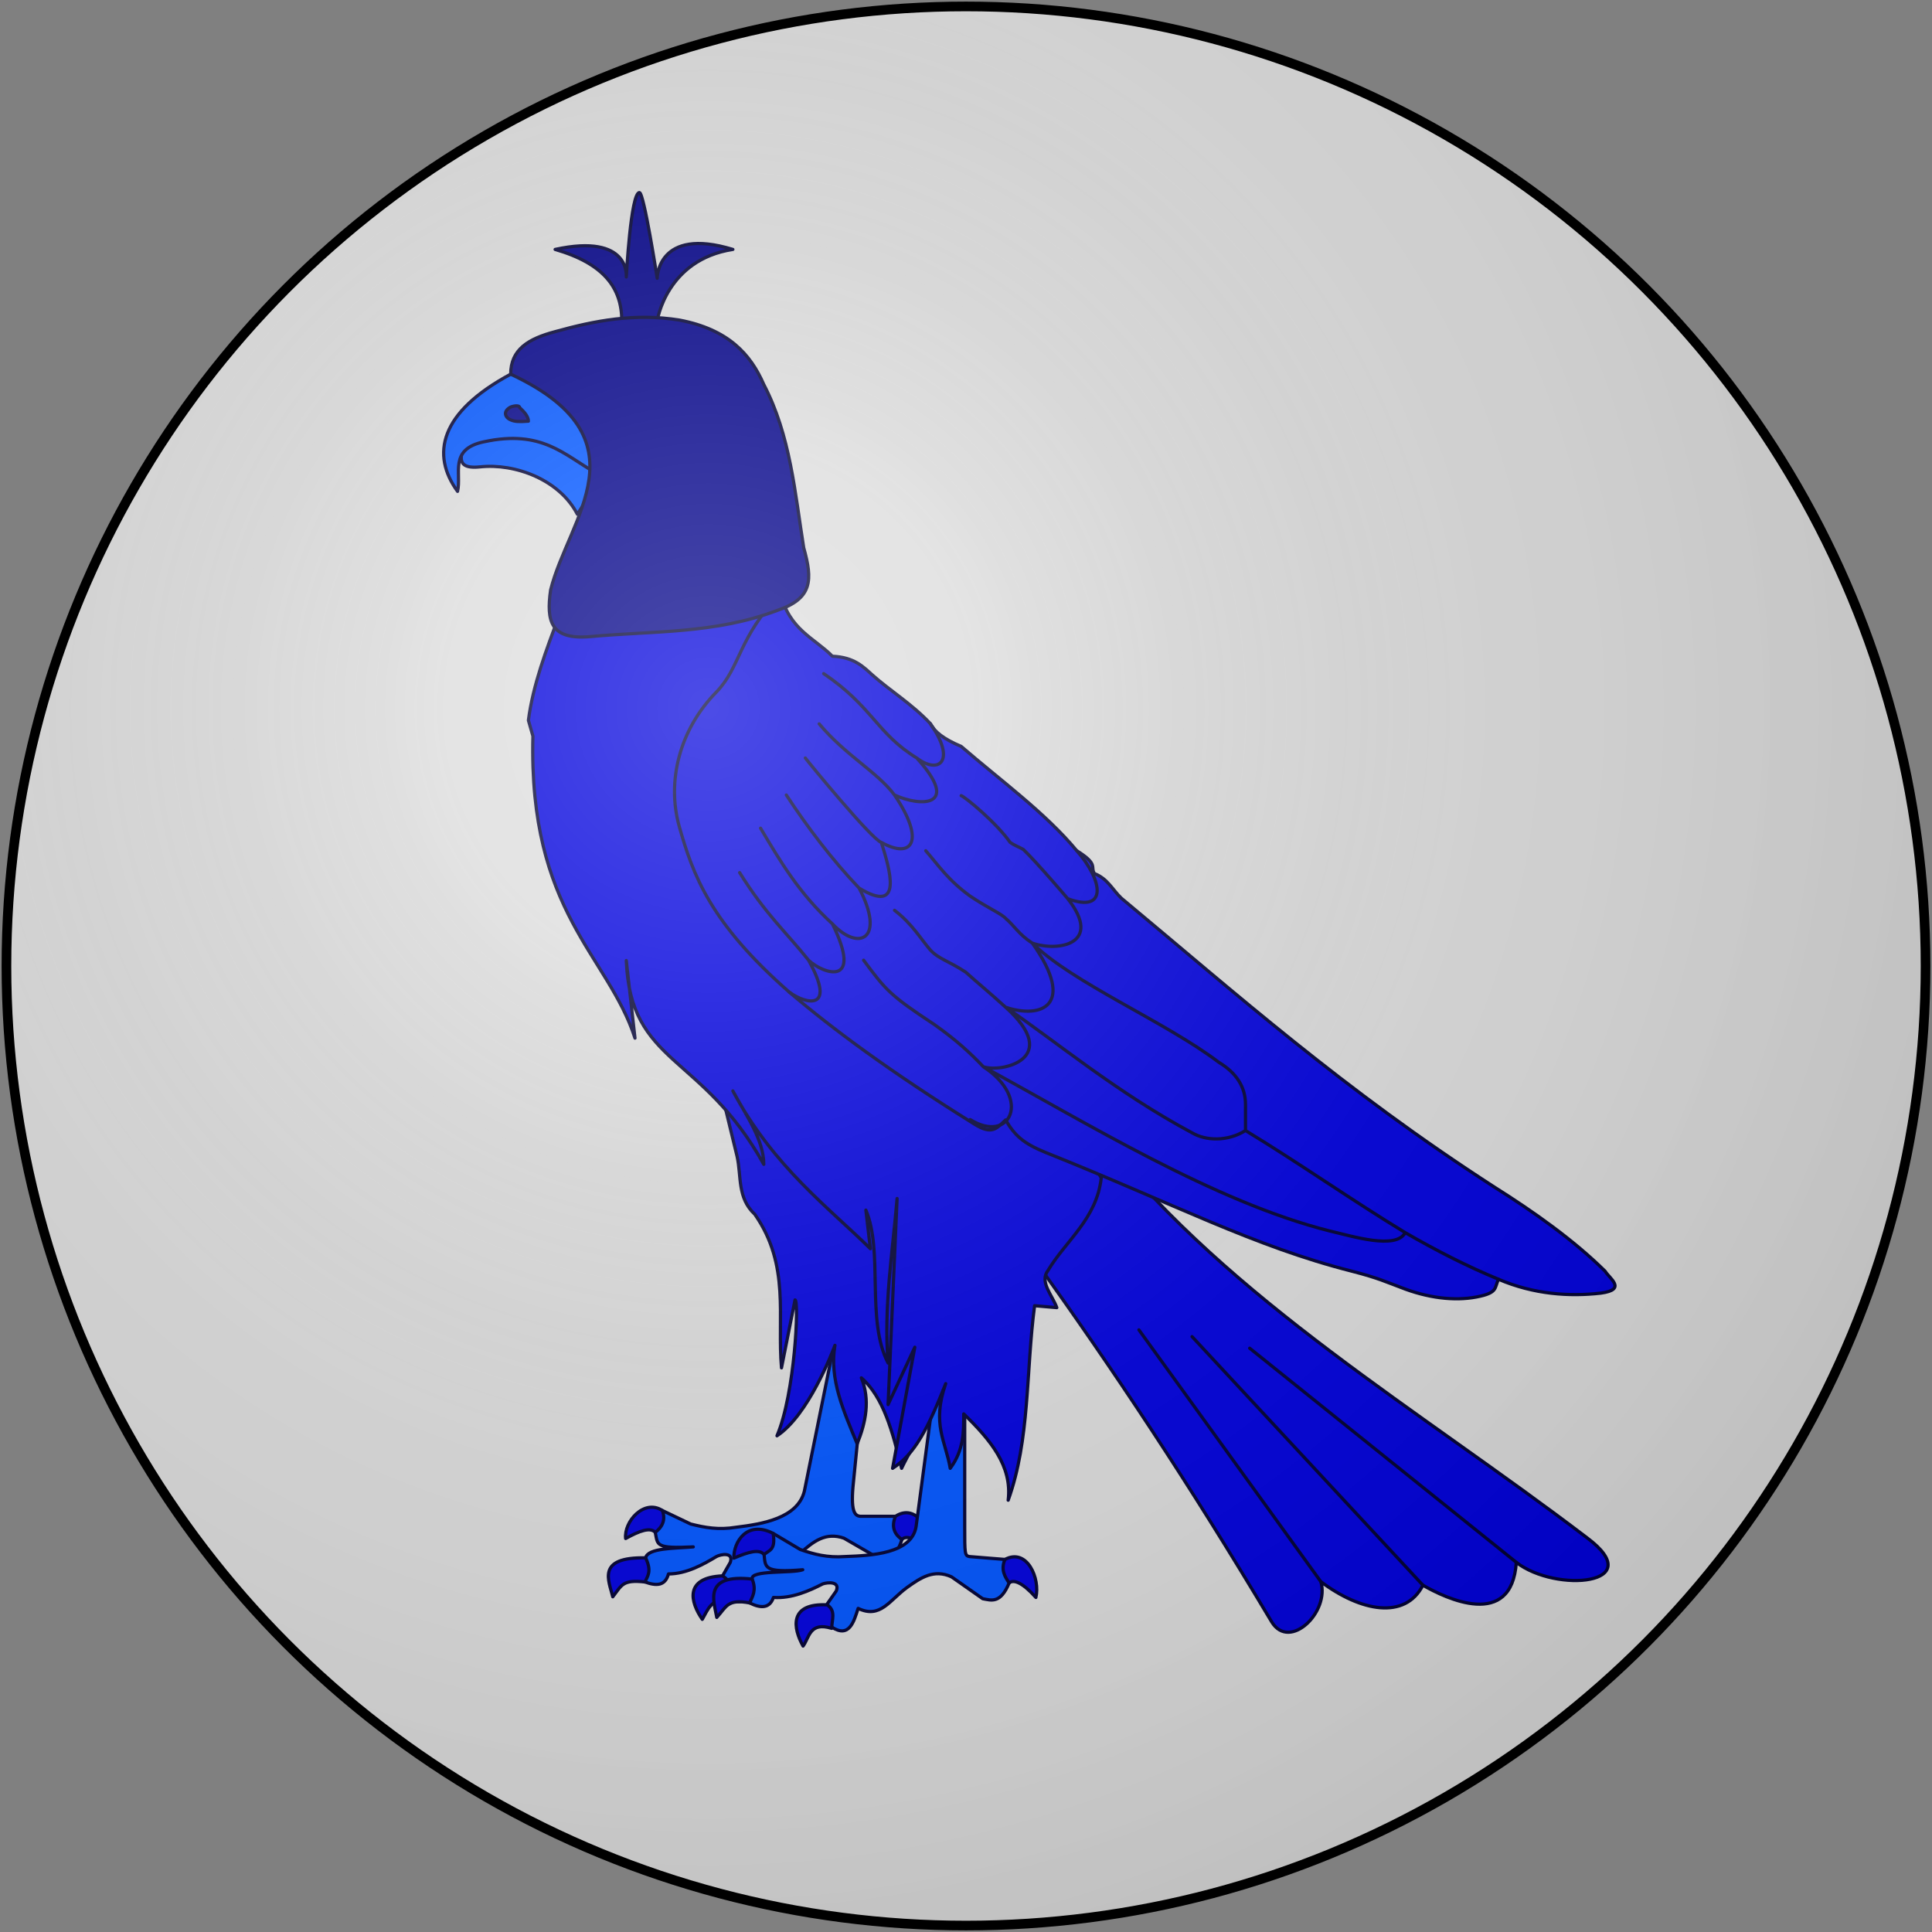 <?xml version="1.0" encoding="UTF-8"?>
<svg xmlns="http://www.w3.org/2000/svg" xmlns:xlink="http://www.w3.org/1999/xlink" width="600" height="600">
<rect width="100%" height="100%" fill="#808080" stroke="none"/>
<defs>
  <radialGradient id="rg" gradientUnits="userSpaceOnUse" cx="220" cy="220" r="405">
    <stop style="stop-color:#fff;stop-opacity:.3" offset="0"/>
    <stop style="stop-color:#fff;stop-opacity:.2" offset=".2"/>
    <stop style="stop-color:#666;stop-opacity:.1" offset=".6"/>
    <stop style="stop-color:#000;stop-opacity:.13" offset="1"/>
  </radialGradient>
  <circle id="shield" cx="300" cy="300" r="298"/>
</defs>
<use id="background" xlink:href="#shield" fill="#dddddd"/>
<g id="falcon" style="fill:#0000dd;stroke:#000033;stroke-width:1;stroke-linejoin:round;stroke-linecap:round;">
  <g id="beak">
    <path style="fill:#0055ff" d="m 179.3,159.7 c -5.5,-10.7 -19.3,-15.9 -30.3,-14.7 -9.7,1 -4.2,-6.2 -4.2,-10.3 l 49.7,1.4 z"/>
    <path style="fill:#0055ff" d="m 142.1,152.6 c -8.3,-11.4 -5.6,-24.5 16.5,-36.4 l 35.9,4.2 -9.7,26.3 c -9.6,-5.4 -16.5,-13.4 -34.5,-9.5 -11,2.3 -6.9,9.9 -8.2,15.4 z"/>
    <path style="fill:#000088" d="m 158.6,126.4 c 1.4,-0.5 2.8,-0.5 2.8,0.2 1.3,1.2 2.7,2.7 2.7,4.2 -2.7,0.2 -4.1,0.2 -5.5,-0.4 -1.4,-0.5 -2.8,-2.5 0,-4 z"/>
  </g>
  <g id="right-talon">
    <path style="fill:#0055ff;" d="m 260.4,410.7 -10.6,52.4 c -2.1,8.4 -13,10.2 -21.2,11.2 -5.5,0.9 -9.7,0.1 -14.1,-1 l -8.8,-4.2 -2.2,6.8 c 0.8,3.9 -0.1,5.1 11.8,4.5 -5.9,0.5 -14.1,0.3 -14.8,3.4 l -0.2,7.5 c 3.6,1.3 6.3,1.2 7.3,-2.5 5.6,0 10.9,-3 14.9,-5.4 1.3,-0.7 5.4,-1.5 4.3,1.8 l -2.4,4.2 2,7.1 c 5.8,3.1 6.7,-2.4 7.7,-6.5 7.2,2.7 9.4,-3.3 14.6,-7.8 3.8,-3.4 7.7,-6.5 13.4,-4.5 l 10.2,5.9 c 2.8,0.3 5.7,1.2 7.8,-5.5 l -2,-7.2 h -11 c -1.4,-0.2 -2.9,-1 -2.2,-9.1 l 4.4,-44.4 z"/>
    <path d="m 190.3,495.9 c 2.8,-3.6 3,-5.4 10,-4.6 0.8,-1.8 2.2,-3.3 0.2,-7.5 -15.4,-0.3 -11.4,7.1 -10.2,12.1 z"/>
    <path d="m 205.7,469.1 c 1.1,2.9 0,5.1 -2.2,6.8 -1.5,-1.7 -4.9,-0.5 -9.2,1.9 -0.6,-5.2 5.7,-12.4 11.4,-8.7 z"/>
    <path d="m 224.4,489.4 c 2.9,1.9 3.1,4.2 2,7.1 -5.6,-0.1 -6.6,3.5 -8.3,6.4 -3.7,-5.3 -5.7,-13 6.3,-13.5 z"/>
    <path d="m 278.1,470.9 c 6.6,-4.3 11.5,4.9 10.7,10.8 -4.5,-4.1 -7.4,-5 -8.7,-3.6 -2.9,-2 -3.1,-4.6 -2,-7.2 z"/>
  </g>
  <g id="left-talon">
    <path style="fill:#0055ff;" d="m 291.4,422.1 -6.9,52 c -1.4,8.4 -13.8,9 -22.1,9.3 -5.5,0.4 -9.6,-0.7 -13.9,-2.2 l -8.4,-5 -2.8,6.6 c 0.4,4 -0.1,5.7 12,4.7 -3.3,1.2 -16.4,0 -15.7,2.9 l -0.8,7.4 c 3.4,1.7 6.2,1.8 7.4,-1.7 5.7,0.4 11.2,-2.1 15.3,-4.2 1.4,-0.5 5.5,-0.9 4.2,2.2 l -2.8,4 1.4,7.2 c 5.5,3.6 6.9,-1.8 8.2,-5.8 6.9,3.3 9.7,-2.5 15.2,-6.5 4.2,-3 8.3,-5.8 13.8,-3.3 l 9.7,6.8 c 2.7,0.5 5.5,1.6 8.2,-4.9 l -1.3,-7.3 -11.1,-0.9 c -1.4,-0.3 -1.4,-1 -1.4,-9.3 v -44.5 z"/>
    <path d="m 222.6,502.3 c 3,-3.3 3.3,-5.8 10.2,-4.5 0.9,-2 2.2,-3.9 0.8,-7.4 -15.3,-1.7 -11.9,6.8 -11,11.9 z"/>
    <path d="m 240.1,476.2 c 0.9,5.4 -1.4,5.2 -2.8,6.6 -1.4,-1.8 -4.8,-0.9 -9.4,1.1 -0.1,-5.2 4.2,-11.8 12.2,-7.7 z"/>
    <path d="m 256.9,498.4 c 2.8,1.9 1.4,4.7 1.4,7.3 -6.9,-2.1 -6.9,2.8 -8.9,5.5 -3.1,-5.5 -4.5,-13.4 7.5,-12.8 z"/>
    <path d="m 312.1,484.3 c 6.9,-3.7 11,6 9.6,11.8 -4.1,-4.6 -6.9,-5.7 -8.3,-4.5 -1.3,-1.9 -2.7,-4.1 -1.3,-7.3 z"/>
  </g>
  <path id="right-leg" d="m 220.7,325.3 8.2,33.8 c 1.4,6.2 0,12.9 5.5,18 11.1,15.9 6.9,31.9 8.3,47.7 l 4.2,-21.1 c 1.3,-0.1 0,29.1 -5.6,42.2 9.7,-6.4 17.1,-25.7 18,-28.1 -1.8,10.6 2.7,20.4 6.9,30.6 2.7,-6.7 4.1,-13.6 1.3,-20.5 6.9,6 9.7,16.8 12.5,28.1 4.1,-8.7 11,-17.4 11,-26 l -2.8,-70.9 z"/>
  <g id="tail">
    <path d="m 322,392.2 c 23.4,32.7 46.8,67.7 73,111.6 5.6,8.9 18,-3.2 15.2,-12.6 12.4,9.3 26.2,11.9 31.7,1.1 6.9,4 27.6,14 29,-7.1 12.4,9.6 41.4,6.9 22,-7.6 -52.4,-39.9 -110.3,-73.5 -150.3,-123.6 z"/>
    <path style="fill:none;" d="m 410.2,491.2 -56.5,-78.2 m 88.2,79.3 -71.7,-77.2 m 100.7,70.1 -82.8,-66.5" />
  </g>
  <path id="body" d="m 173.8,190.8 c -4.2,11.1 -8.3,22 -9.7,32.9 l 1.4,4.9 c -1.4,54.8 23.4,68 31.7,93.8 l -2.7,-24.1 c 1.3,32.5 23.4,28.6 42.7,63.3 0,-7.6 -5.5,-15.2 -9.6,-22.8 12.4,23.4 30.3,36.7 42.7,49 l -1.4,-12 c 5.5,12.8 0,34.3 6.9,47.5 -1.4,-17.6 1.4,-34.4 2.8,-51.1 l -2.8,64 8.3,-17.8 -6.9,37.6 c 6.9,-4.4 10.9,-12.2 16.5,-26.3 -4.4,12.6 0,17.9 1.4,26.3 4.2,-5.6 4.2,-11.3 4.2,-16.9 8.2,8 15.1,16.1 13.8,26.8 6.8,-18.8 5.5,-40.1 8.2,-60.4 l 6.9,0.6 c -1.4,-3.9 -5.5,-8 -2.7,-11.6 5.5,-9.2 15.1,-16 16.5,-28.7 l -106.2,-184.2 z"/>
  <g id="wing">
    <path d="m 242.4,184.3 c -13.3,13.9 -12.3,22.7 -19.9,30.6 -11.6,11.8 -15.4,27.8 -11.6,41.6 4.3,15.3 9.7,30.1 34.2,51.6 13.4,11.4 31.3,24.7 57.5,41 5.6,3.5 6.9,1.3 9.7,-1.3 2.8,4.8 5.5,7.3 12.4,10.1 40,16 64.8,29.2 95.2,36.9 8.2,2.1 11,3.5 15.1,5 8.3,3.3 16.6,4.3 23.5,3 6.9,-1.3 5.5,-2.9 6.9,-5.5 11,4.7 22,5.4 31.7,4.3 8.3,-1.1 2.7,-4.6 1.4,-6.8 -9.7,-9.6 -22.1,-18.4 -34.5,-26.2 -46.9,-30.3 -80,-59.9 -115.8,-89.7 -2.8,-2.7 -4.2,-6 -8.3,-7.6 -1.4,-2.1 1.4,-2.8 -5.5,-7.1 -9.7,-11.7 -23.5,-21.7 -35.9,-32.4 -5.5,-2.3 -8.3,-4.6 -9.6,-7.1 -5.6,-6 -12.5,-10.2 -18,-15.1 -2.7,-2.4 -5.5,-5.5 -12.4,-5.8 -5.5,-5.6 -13.4,-8.2 -16.1,-19.5 z"/>
    <path style="fill:none;" d="m 312.3,312.8 c 15.2,10.3 34.5,26.5 57.9,39 4.2,2.5 11,2.8 16.6,-0.7 v -8.1 c 0,-5.4 -2.8,-9.8 -8.3,-13.1 -16.6,-12.6 -45.5,-24.7 -57.9,-37 m 144.8,104.4 c -9.7,-4 -19.3,-8.9 -29,-14.5 -16.5,-10 -33.1,-21.7 -49.6,-31.7 m -81.4,-19.8 c 31.7,17.2 71.7,42 107.6,51 6.9,1.6 20.6,5.9 23.4,0.5 m -131,-51.5 c -4.1,-4.3 -8.3,-8.2 -15.2,-13.1 -13.8,-9.1 -15.1,-10.7 -22,-20 m 44.1,14.6 c -5.5,-5 -8.3,-7.2 -12.4,-10.9 -5.5,-3.6 -8.3,-4 -11,-6.9 -2.8,-3.2 -5.6,-8.1 -11.1,-12.3 m 42.8,10.2 c -4.2,-2.7 -5.5,-5.3 -8.3,-7.7 -1.4,-1.5 -5.5,-3.2 -11,-6.9 -6.9,-5 -9.7,-9.4 -13.8,-14.1 m 44.1,14.9 c 0,0 -9.6,-11.3 -13.8,-15.3 -1.4,-0.8 -2.7,-1.2 -4.1,-2.2 -4.2,-6 -13.8,-14 -15.2,-14.5 m 2.8,100.6 v 0 c 12.4,7.7 19.3,-6.5 4.1,-16.4 5.5,1.9 24.8,-2.4 6.9,-18.5 11,3.7 22.1,-0.4 8.3,-19.9 8.2,2.8 22,0.2 11,-13.8 12.4,4.6 11,-5.6 2.8,-14.9 m -83.3,34 c -7.1,-8.9 -13.3,-14.2 -21.4,-27.2 m 28.8,15.9 c -10.3,-9.4 -16.3,-19.6 -22.3,-29.7 m 30.6,18.6 c -8.3,-8.7 -15.9,-18.7 -22.6,-28.9 m 29.5,14.7 c -2.8,-0.7 -22.9,-25.2 -23.6,-26.2 m 27.7,11.5 c -5.5,-7.3 -15.1,-12.2 -23.4,-22.1 m 30.3,10.6 c -12.4,-7.6 -13.8,-16 -28.9,-26.2 m -10.7,98.9 c 5.3,3.9 14.8,5.9 6,-9.9 4.7,4.4 17.1,8.4 7.4,-11.3 8.3,8.8 16.6,4.7 8.3,-11.1 13.8,8.4 9.6,-5.6 6.9,-14.2 9.6,5.4 13.8,-0.4 4.1,-14.7 8.3,3.8 20.7,3.7 6.9,-11.5 6.9,5.3 12.4,0.9 4.2,-10.7" />
  </g>
  <g id="hood" style="fill:#000088;">
    <path d="m 193.1,99.66 c 0,-10.2 -5.5,-17.79 -20.7,-22.2 23.5,-5.1 22.1,8.55 22.1,8.55 0,0 1.4,-26.34 4.1,-26.2 1.4,0.14 5.5,26.61 5.5,26.61 0,0 0,-16.13 23.5,-8.96 -20.7,3.17 -23.5,22.2 -23.5,22.2 z"/>
    <path d="m 171,183.2 c -1.4,9.8 0,15.6 12.4,14.5 19.3,-1.8 38.6,-0.8 57.9,-8.1 11.1,-3.7 11.1,-9.5 8.3,-19.5 -2.7,-16.9 -4.1,-34.8 -12.4,-50.7 -4.1,-9.4 -11,-17.1 -26.2,-20 -13.8,-2.2 -26.2,0.14 -38.6,3.6 -8.3,2.2 -13.8,5.5 -13.8,13.2 42.8,20 17.9,44.8 12.4,67 z"/>
  </g>
</g>
<use id="shine" xlink:href="#shield" fill="url(#rg)" stroke="#000" stroke-width="3"/>
</svg>

